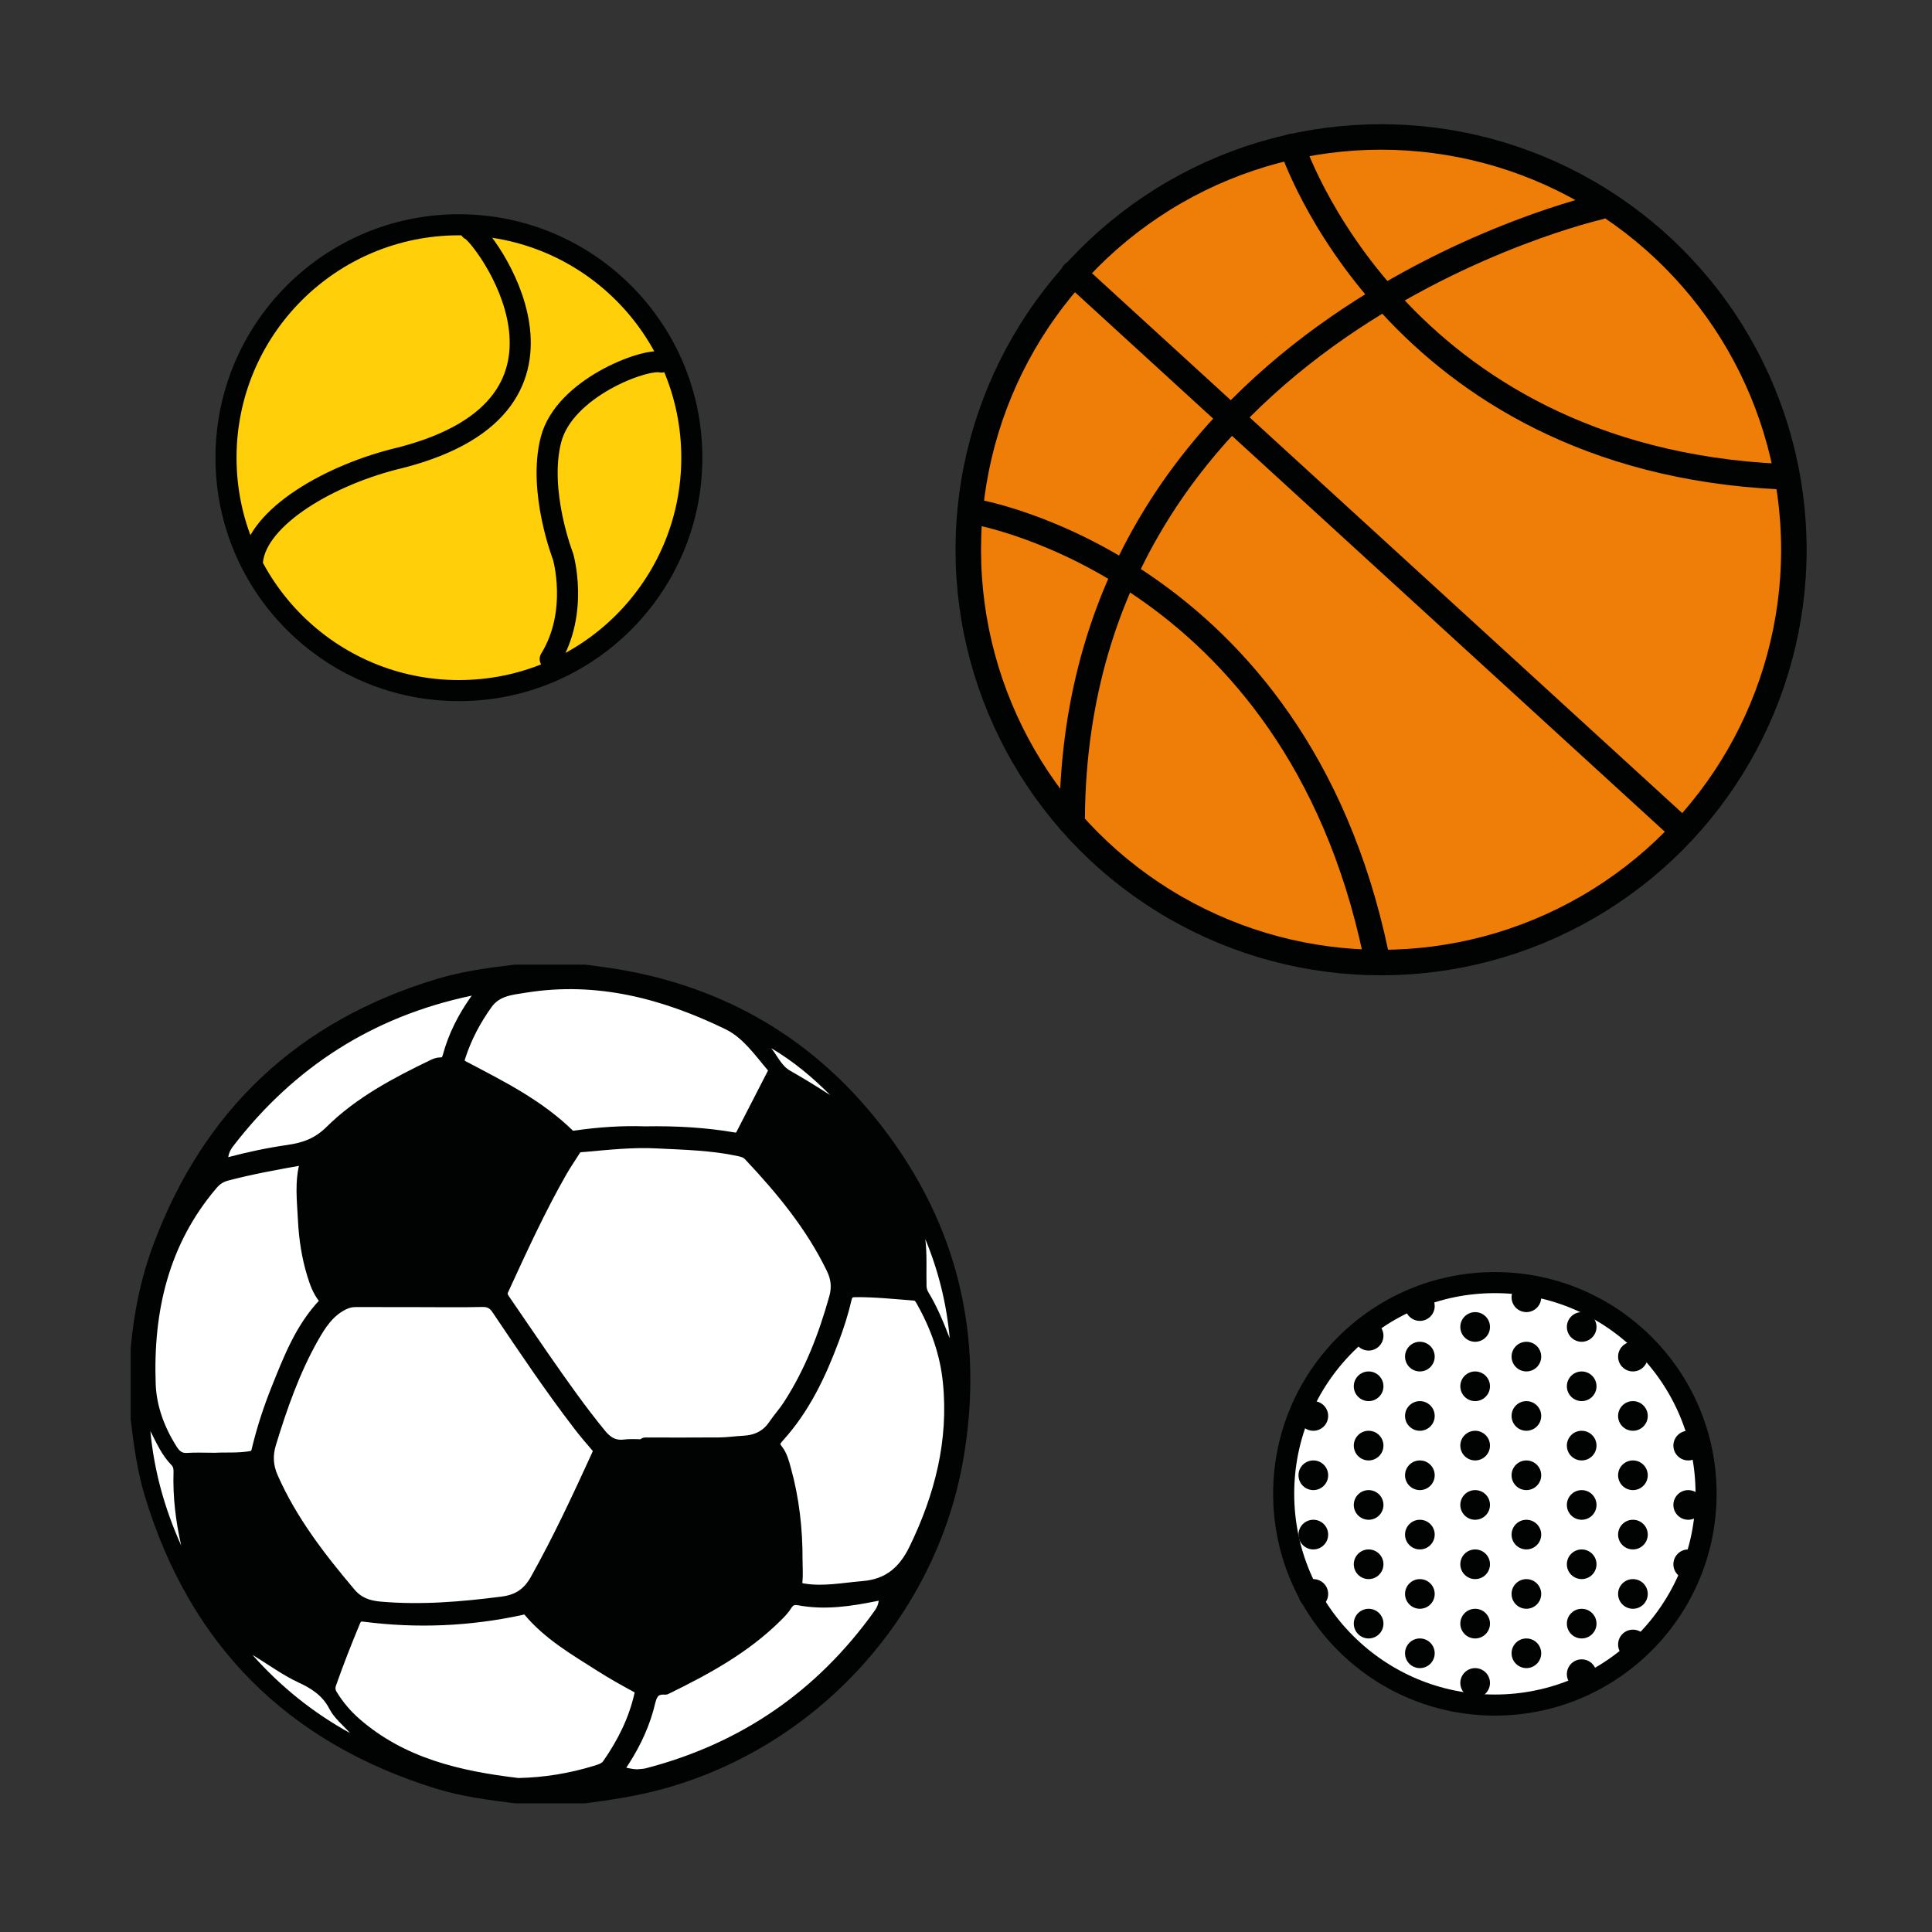 <?xml version="1.0" encoding="utf-8"?>
<!-- Generator: Adobe Illustrator 16.0.0, SVG Export Plug-In . SVG Version: 6.00 Build 0)  -->
<!DOCTYPE svg PUBLIC "-//W3C//DTD SVG 1.1//EN" "http://www.w3.org/Graphics/SVG/1.1/DTD/svg11.dtd">
<svg version="1.1" xmlns="http://www.w3.org/2000/svg" xmlns:xlink="http://www.w3.org/1999/xlink" x="0px" y="0px" width="220px"
	 height="220.001px" viewBox="0 0 220 220.001" enable-background="new 0 0 220 220.001" xml:space="preserve">
<rect x="0" y="0" width="220" height="220.001" fill="#333333" stroke="none"/>
<g id="bg">
</g>
<g id="Layer_1">
	<g>
		
			<circle fill="#EF7E08" stroke="#010202" stroke-width="2.904" stroke-linecap="round" stroke-linejoin="round" stroke-miterlimit="10" cx="157.265" cy="62.601" r="47.006"/>
		
			<path fill="none" stroke="#010202" stroke-width="2.904" stroke-linecap="round" stroke-linejoin="round" stroke-miterlimit="10" d="
			M182.117,23.563c0,0-59.545,13.547-60.028,69.48"/>
		
			<line fill="none" stroke="#010202" stroke-width="2.904" stroke-linecap="round" stroke-linejoin="round" stroke-miterlimit="10" x1="122.232" y1="31.149" x2="191.452" y2="94.458"/>
		
			<path fill="none" stroke="#010202" stroke-width="2.904" stroke-linecap="round" stroke-linejoin="round" stroke-miterlimit="10" d="
			M111.14,58.302c0,0,36.237,6.133,45.529,50.289"/>
		
			<path fill="none" stroke="#010202" stroke-width="2.904" stroke-linecap="round" stroke-linejoin="round" stroke-miterlimit="10" d="
			M147.136,16.692c0,0,11.609,35.545,55.694,37.586"/>
	</g>
	<g>
		
			<circle fill="#FFD009" stroke="#010202" stroke-width="2.4" stroke-linecap="round" stroke-linejoin="round" stroke-miterlimit="10" cx="52.257" cy="52.118" r="26.522"/>
		
			<path fill="#FFD009" stroke="#010202" stroke-width="2.4" stroke-linecap="round" stroke-linejoin="round" stroke-miterlimit="10" d="
			M53.552,26.153c1.338,0.445,16.059,19.807-7.941,25.965c-8.103,1.906-16.327,6.779-16.862,11.775"/>
		
			<path fill="#FFD009" stroke="#010202" stroke-width="2.4" stroke-linecap="round" stroke-linejoin="round" stroke-miterlimit="10" d="
			M75.322,41.231c-1.889-0.467-11.063,2.945-12.581,8.832c-1.517,5.891,1.376,13.311,1.376,13.311s1.837,6.32-1.466,11.672"/>
	</g>
	<g>
		
			<path fill="#FFFFFF" stroke="#010202" stroke-width="2.4" stroke-linecap="round" stroke-linejoin="round" stroke-miterlimit="10" d="
			M170.228,194.159c-13.284,0-24.054-10.777-24.054-24.067c0-13.283,10.77-24.04,24.054-24.04c13.274,0,24.046,10.757,24.046,24.04
			C194.273,183.382,183.502,194.159,170.228,194.159z"/>
		<g>
			<circle fill="#010202" cx="192.24" cy="164.613" r="1.689"/>
		</g>
		<g>
			<circle fill="#010202" cx="192.24" cy="171.37" r="1.689"/>
		</g>
		<g>
			<circle fill="#010202" cx="192.24" cy="178.126" r="1.689"/>
		</g>
		<g>
			<circle fill="#010202" cx="185.944" cy="154.479" r="1.689"/>
		</g>
		<g>
			<circle fill="#010202" cx="185.944" cy="161.236" r="1.689"/>
		</g>
		<g>
			<circle fill="#010202" cx="185.944" cy="167.991" r="1.689"/>
		</g>
		<g>
			<circle fill="#010202" cx="185.944" cy="174.747" r="1.689"/>
		</g>
		<g>
			<circle fill="#010202" cx="185.944" cy="181.505" r="1.689"/>
		</g>
		<g>
			<circle fill="#010202" cx="185.944" cy="187.261" r="1.689"/>
		</g>
		<g>
			<circle fill="#010202" cx="180.109" cy="151.102" r="1.688"/>
		</g>
		<g>
			<circle fill="#010202" cx="180.109" cy="157.858" r="1.688"/>
		</g>
		<g>
			<circle fill="#010202" cx="180.109" cy="164.613" r="1.688"/>
		</g>
		<g>
			<circle fill="#010202" cx="180.109" cy="171.37" r="1.688"/>
		</g>
		<g>
			<circle fill="#010202" cx="180.109" cy="178.126" r="1.688"/>
		</g>
		<g>
			<circle fill="#010202" cx="180.109" cy="184.884" r="1.688"/>
		</g>
		<g>
			<circle fill="#010202" cx="180.109" cy="190.64" r="1.688"/>
		</g>
		<g>
			<circle fill="#010202" cx="173.813" cy="147.724" r="1.688"/>
		</g>
		<g>
			<circle fill="#010202" cx="173.813" cy="154.479" r="1.688"/>
		</g>
		<g>
			<circle fill="#010202" cx="173.813" cy="161.236" r="1.688"/>
		</g>
		<g>
			<circle fill="#010202" cx="173.813" cy="167.991" r="1.688"/>
		</g>
		<g>
			<circle fill="#010202" cx="173.813" cy="174.747" r="1.688"/>
		</g>
		<g>
			<circle fill="#010202" cx="173.813" cy="181.505" r="1.688"/>
		</g>
		<g>
			<circle fill="#010202" cx="173.813" cy="188.261" r="1.688"/>
		</g>
		<g>
			<circle fill="#010202" cx="167.978" cy="151.102" r="1.689"/>
		</g>
		<g>
			<circle fill="#010202" cx="167.978" cy="157.858" r="1.689"/>
		</g>
		<g>
			<circle fill="#010202" cx="167.978" cy="164.613" r="1.689"/>
		</g>
		<g>
			<circle fill="#010202" cx="167.978" cy="171.37" r="1.689"/>
		</g>
		<g>
			<circle fill="#010202" cx="167.978" cy="178.126" r="1.689"/>
		</g>
		<g>
			<circle fill="#010202" cx="167.978" cy="184.884" r="1.689"/>
		</g>
		<g>
			<circle fill="#010202" cx="167.978" cy="191.64" r="1.689"/>
		</g>
		<g>
			<circle fill="#010202" cx="161.683" cy="148.724" r="1.689"/>
		</g>
		<g>
			<circle fill="#010202" cx="161.683" cy="154.479" r="1.689"/>
		</g>
		<g>
			<circle fill="#010202" cx="161.683" cy="161.236" r="1.689"/>
		</g>
		<g>
			<circle fill="#010202" cx="161.683" cy="167.991" r="1.689"/>
		</g>
		<g>
			<circle fill="#010202" cx="161.683" cy="174.747" r="1.689"/>
		</g>
		<g>
			<circle fill="#010202" cx="161.683" cy="181.505" r="1.689"/>
		</g>
		<g>
			<circle fill="#010202" cx="161.683" cy="188.261" r="1.689"/>
		</g>
		<g>
			<circle fill="#010202" cx="155.847" cy="152.102" r="1.689"/>
		</g>
		<g>
			<circle fill="#010202" cx="155.847" cy="157.858" r="1.689"/>
		</g>
		<g>
			<circle fill="#010202" cx="155.847" cy="164.613" r="1.689"/>
		</g>
		<g>
			<circle fill="#010202" cx="155.847" cy="171.37" r="1.689"/>
		</g>
		<g>
			<circle fill="#010202" cx="155.847" cy="178.126" r="1.689"/>
		</g>
		<g>
			<circle fill="#010202" cx="155.847" cy="184.884" r="1.689"/>
		</g>
		<g>
			<circle fill="#010202" cx="149.551" cy="161.236" r="1.689"/>
		</g>
		<g>
			<circle fill="#010202" cx="149.551" cy="167.991" r="1.689"/>
		</g>
		<g>
			<circle fill="#010202" cx="149.551" cy="174.747" r="1.689"/>
		</g>
		<g>
			<circle fill="#010202" cx="149.551" cy="181.505" r="1.689"/>
		</g>
	</g>
	<g>
		<g id="Layer_2_5_">
			<g>
				<g id="soccer_6_">
					
						<path fill="#010202" stroke="#010202" stroke-width="1.603" stroke-linecap="round" stroke-linejoin="round" stroke-miterlimit="10" d="
						M99.778,128.743c-7.547-9.758-17.535-15.618-29.743-17.618c-1.144-0.189-2.297-0.321-3.443-0.481h-7.92
						c-2.958,0.345-5.903,0.754-8.766,1.62c-15.431,4.676-26,14.56-31.659,29.653c-1.415,3.772-2.224,7.7-2.564,11.716v7.921
						c0.341,2.897,0.729,5.784,1.579,8.586c5.054,16.676,15.932,27.581,32.561,32.748c2.882,0.894,5.871,1.283,8.854,1.659h7.916
						c2.89-0.381,5.768-0.817,8.593-1.583c17.29-4.709,30.67-19.298,33.724-36.954C111.276,152.282,108.302,139.767,99.778,128.743z
						 M95.211,147.802c-1.214,4.349-2.821,8.521-5.29,12.32c-0.514,0.79-1.15,1.494-1.68,2.272
						c-0.869,1.271-2.092,1.823-3.588,1.898c-0.908,0.049-1.814,0.186-2.721,0.193c-2.821,0.025-5.646,0.009-8.469,0.009v0.209
						c-0.785,0-1.579-0.076-2.355,0.019c-1.231,0.145-2.073-0.369-2.826-1.286c-2.333-2.841-4.434-5.854-6.534-8.869
						c-1.491-2.141-2.94-4.306-4.42-6.449c-0.285-0.409-0.445-0.77-0.204-1.289c2.111-4.594,4.208-9.195,6.725-13.585
						c0.469-0.813,1.014-1.583,1.502-2.385c0.301-0.496,0.831-0.453,1.26-0.492c2.718-0.245,5.443-0.535,8.172-0.397
						c3.127,0.157,6.269,0.222,9.355,0.882c0.473,0.104,0.918,0.221,1.258,0.581c3.695,3.921,7.106,8.044,9.479,12.938
						C95.424,145.497,95.553,146.575,95.211,147.802z M30.892,168.326c-0.589-1.33-0.669-2.605-0.24-4.007
						c1.27-4.153,2.697-8.24,4.838-12.037c0.869-1.536,1.815-3.014,3.479-3.863c0.501-0.253,0.981-0.381,1.522-0.381
						c2.454,0.004,4.901,0.004,7.355,0.004v0.004c2.356,0,4.713,0.036,7.069-0.02c0.854-0.016,1.375,0.271,1.848,0.979
						c3.002,4.456,5.992,8.921,9.268,13.186c0.629,0.817,1.294,1.615,1.979,2.393c0.317,0.357,0.368,0.677,0.177,1.106
						c-2.209,4.829-4.445,9.639-7.043,14.276c-0.91,1.619-2.128,2.404-3.907,2.634c-4.646,0.597-9.294,0.989-13.983,0.576
						c-1.396-0.124-2.559-0.532-3.52-1.676C36.298,177.434,33.064,173.244,30.892,168.326z M59.833,112.234
						c8.205-1.306,15.832,0.698,23.13,4.244c2.201,1.07,3.62,3.164,5.187,5.003c0.24,0.28,0.121,0.584-0.027,0.878
						c-1.183,2.288-2.361,4.577-3.532,6.869c-0.231,0.453-0.548,0.608-1.069,0.517c-3.255-0.558-6.542-0.745-10.076-0.685
						c-2.498-0.09-5.219,0.08-7.925,0.477c-0.344,0.053-0.608,0.008-0.86-0.232c-3.447-3.363-7.704-5.488-11.9-7.691
						c-0.686-0.357-0.75-0.71-0.553-1.318c0.709-2.2,1.768-4.208,3.121-6.093C56.471,112.616,58.182,112.499,59.833,112.234z
						 M25.172,131.938c0.044-0.806,0.349-1.402,0.786-1.963c7.054-9.146,16.195-14.975,27.506-17.363
						c0.554-0.115,1.326-0.558,1.655,0c0.28,0.48-0.517,0.89-0.829,1.336c-1.371,1.938-2.449,4.02-3.074,6.319
						c-0.156,0.577-0.396,0.954-1.07,0.942c-0.269-0.005-0.558,0.117-0.806,0.236c-4.172,2.015-8.293,4.184-11.599,7.454
						c-1.467,1.455-3.015,2-4.902,2.273c-2.265,0.324-4.509,0.802-6.725,1.392C25.449,132.743,25.044,132.675,25.172,131.938z
						 M24.523,166.23c-1.294,0-2.24-0.049-3.178,0.016c-0.918,0.061-1.459-0.376-1.912-1.094c-1.463-2.305-2.408-4.854-2.505-7.523
						c-0.301-8.425,1.486-16.264,7.126-22.878c0.473-0.553,0.994-0.896,1.699-1.086c2.854-0.753,5.752-1.271,8.654-1.787
						c0.376-0.069,0.732-0.102,0.558,0.493c-0.638,2.16-0.342,4.368-0.237,6.549c0.104,2.088,0.417,4.177,1.042,6.196
						c0.281,0.907,0.598,1.787,1.187,2.544c0.232,0.305,0.353,0.573,0.035,0.906c-2.616,2.763-3.947,6.233-5.325,9.673
						c-0.91,2.271-1.669,4.601-2.232,6.984c-0.129,0.565-0.397,0.739-0.942,0.826C27.052,166.282,25.61,166.162,24.523,166.23z
						 M67.926,201.825c-2.897,0.893-5.855,1.383-8.93,1.443c-6.758-0.799-13.268-2.285-18.601-6.938
						c-1.071-0.934-1.981-2.011-2.73-3.23c-0.289-0.464-0.34-0.905-0.16-1.427c0.842-2.4,1.771-4.765,2.749-7.113
						c0.28-0.674,0.669-0.767,1.311-0.682c5.937,0.757,11.832,0.51,17.685-0.749c0.356-0.073,0.701-0.241,1.029,0.15
						c2.268,2.738,5.311,4.485,8.249,6.354c1.298,0.826,2.646,1.576,3.995,2.309c0.465,0.257,0.625,0.51,0.509,1.042
						c-0.652,2.931-1.972,5.552-3.671,7.996C69.012,201.485,68.466,201.658,67.926,201.825z M100.792,182.727
						c-0.101,0.435-0.301,0.818-0.562,1.184c-6.637,9.282-15.475,15.37-26.524,18.232c-0.356,0.091-0.742,0.088-1.114,0.133
						c-0.613,0-1.19-0.149-1.776-0.277c-0.584-0.129-0.692-0.369-0.332-0.902c1.366-2.012,2.474-4.163,3.134-6.513
						c0.338-1.182,0.381-2.533,2.141-2.412c4.529-2.213,8.942-4.605,12.565-8.2c0.4-0.397,0.81-0.806,1.103-1.283
						c0.392-0.641,0.909-0.81,1.591-0.683c2.897,0.543,5.748,0.116,8.585-0.46C100.86,181.289,101.084,181.484,100.792,182.727z
						 M104.294,176.458c-1.246,2.569-3.035,4.138-6.008,4.382c-2.281,0.188-4.533,0.653-6.838,0.268
						c-0.613-0.1-0.97-0.229-0.882-0.986c0.093-0.806,0.02-1.634,0.02-2.447c0.016-3.5-0.368-6.954-1.307-10.334
						c-0.208-0.754-0.409-1.547-0.897-2.163c-0.569-0.709-0.337-1.118,0.212-1.724c2.87-3.175,4.67-6.975,6.152-10.938
						c0.578-1.531,1.075-3.085,1.443-4.679c0.16-0.685,0.533-0.92,1.193-0.929c2.262-0.02,4.51,0.222,6.763,0.394
						c0.517,0.039,0.749,0.413,0.966,0.801c1.627,2.882,2.726,5.969,3.054,9.243C108.848,164.095,107.232,170.411,104.294,176.458z"
						/>
					
						<path fill="#FFFFFF" stroke="#010202" stroke-width="1.603" stroke-linecap="round" stroke-linejoin="round" stroke-miterlimit="10" d="
						M104.294,176.458c-1.246,2.569-3.035,4.138-6.008,4.382c-2.281,0.188-4.533,0.653-6.838,0.268
						c-0.613-0.1-0.97-0.229-0.882-0.986c0.093-0.806,0.02-1.634,0.02-2.447c0.016-3.5-0.368-6.954-1.307-10.334
						c-0.208-0.754-0.409-1.547-0.897-2.163c-0.569-0.709-0.337-1.118,0.212-1.724c2.87-3.175,4.67-6.975,6.152-10.938
						c0.578-1.531,1.075-3.085,1.443-4.679c0.16-0.685,0.533-0.92,1.193-0.929c2.262-0.02,4.51,0.222,6.763,0.394
						c0.517,0.039,0.749,0.413,0.966,0.801c1.627,2.882,2.726,5.969,3.054,9.243C108.848,164.095,107.232,170.411,104.294,176.458z"
						/>
					
						<path fill="#FFFFFF" stroke="#010202" stroke-width="1.603" stroke-linecap="round" stroke-linejoin="round" stroke-miterlimit="10" d="
						M100.792,182.727c-0.101,0.435-0.301,0.818-0.562,1.184c-6.637,9.282-15.475,15.37-26.524,18.232
						c-0.356,0.091-0.742,0.088-1.114,0.133c-0.613,0-1.19-0.149-1.776-0.277c-0.584-0.129-0.692-0.369-0.332-0.902
						c1.366-2.012,2.474-4.163,3.134-6.513c0.338-1.182,0.381-2.533,2.141-2.412c4.529-2.213,8.942-4.605,12.565-8.2
						c0.4-0.397,0.81-0.806,1.103-1.283c0.392-0.641,0.909-0.81,1.591-0.683c2.897,0.543,5.748,0.116,8.585-0.46
						C100.86,181.289,101.084,181.484,100.792,182.727z"/>
					
						<path fill="#FFFFFF" stroke="#010202" stroke-width="1.603" stroke-linecap="round" stroke-linejoin="round" stroke-miterlimit="10" d="
						M73.032,192.983c-0.653,2.931-1.972,5.552-3.671,7.996c-0.349,0.506-0.895,0.678-1.436,0.846
						c-2.898,0.893-5.855,1.383-8.93,1.443c-6.757-0.799-13.267-2.285-18.601-6.938c-1.07-0.934-1.98-2.011-2.73-3.23
						c-0.288-0.464-0.341-0.905-0.16-1.427c0.842-2.4,1.771-4.765,2.75-7.113c0.28-0.674,0.669-0.767,1.311-0.682
						c5.936,0.757,11.831,0.51,17.683-0.749c0.357-0.073,0.702-0.241,1.03,0.15c2.269,2.738,5.312,4.485,8.249,6.354
						c1.299,0.826,2.646,1.576,3.996,2.309C72.988,192.198,73.148,192.451,73.032,192.983z"/>
					
						<path fill="#FFFFFF" stroke="#010202" stroke-width="1.603" stroke-linecap="round" stroke-linejoin="round" stroke-miterlimit="10" d="
						M95.211,147.802c-1.214,4.349-2.821,8.521-5.29,12.32c-0.514,0.79-1.15,1.494-1.68,2.272c-0.869,1.271-2.092,1.823-3.588,1.898
						c-0.908,0.049-1.814,0.186-2.721,0.193c-2.821,0.025-5.646,0.009-8.469,0.009v0.209c-0.785,0-1.579-0.076-2.355,0.019
						c-1.231,0.145-2.073-0.369-2.826-1.286c-2.333-2.841-4.434-5.854-6.534-8.869c-1.491-2.141-2.94-4.306-4.42-6.449
						c-0.285-0.409-0.445-0.77-0.204-1.289c2.111-4.594,4.208-9.195,6.725-13.585c0.469-0.813,1.014-1.583,1.502-2.385
						c0.301-0.496,0.831-0.453,1.26-0.492c2.718-0.245,5.443-0.535,8.172-0.397c3.127,0.157,6.269,0.222,9.355,0.882
						c0.473,0.104,0.918,0.221,1.258,0.581c3.695,3.921,7.106,8.044,9.479,12.938C95.424,145.497,95.553,146.575,95.211,147.802z"/>
					
						<path fill="#FFFFFF" stroke="#010202" stroke-width="1.603" stroke-linecap="round" stroke-linejoin="round" stroke-miterlimit="10" d="
						M88.123,122.359c-1.183,2.288-2.361,4.577-3.532,6.869c-0.231,0.453-0.548,0.608-1.069,0.517
						c-3.255-0.558-6.542-0.745-10.076-0.685c-2.498-0.09-5.219,0.08-7.925,0.477c-0.344,0.053-0.608,0.008-0.86-0.232
						c-3.447-3.363-7.704-5.488-11.9-7.691c-0.686-0.357-0.75-0.71-0.553-1.318c0.709-2.2,1.768-4.208,3.121-6.093
						c1.143-1.586,2.854-1.703,4.506-1.968c8.205-1.306,15.832,0.698,23.13,4.244c2.2,1.07,3.62,3.164,5.187,5.003
						C88.39,121.762,88.271,122.065,88.123,122.359z"/>
					
						<path fill="#FFFFFF" stroke="#010202" stroke-width="1.603" stroke-linecap="round" stroke-linejoin="round" stroke-miterlimit="10" d="
						M54.291,113.947c-1.371,1.938-2.449,4.02-3.074,6.319c-0.156,0.577-0.396,0.954-1.069,0.942
						c-0.269-0.005-0.558,0.117-0.807,0.236c-4.172,2.015-8.292,4.184-11.599,7.454c-1.467,1.455-3.014,2-4.902,2.273
						c-2.265,0.324-4.509,0.802-6.725,1.392c-0.666,0.179-1.07,0.11-0.942-0.627c0.044-0.806,0.349-1.402,0.786-1.963
						c7.054-9.146,16.195-14.975,27.506-17.363c0.554-0.115,1.326-0.558,1.655,0C55.401,113.092,54.603,113.501,54.291,113.947z"/>
					
						<path fill="#FFFFFF" stroke="#010202" stroke-width="1.603" stroke-linecap="round" stroke-linejoin="round" stroke-miterlimit="10" d="
						M36.992,148.566c-2.617,2.763-3.947,6.233-5.326,9.673c-0.91,2.271-1.668,4.601-2.232,6.985
						c-0.129,0.565-0.396,0.738-0.942,0.825c-1.438,0.233-2.882,0.112-3.968,0.182c-1.295,0-2.24-0.05-3.178,0.015
						c-0.918,0.061-1.46-0.376-1.913-1.094c-1.462-2.305-2.408-4.853-2.505-7.523c-0.3-8.424,1.487-16.264,7.127-22.877
						c0.473-0.554,0.994-0.897,1.699-1.087c2.854-0.753,5.752-1.271,8.653-1.787c0.377-0.067,0.733-0.1,0.558,0.494
						c-0.637,2.159-0.342,4.367-0.236,6.548c0.104,2.089,0.416,4.177,1.042,6.196c0.28,0.907,0.597,1.788,1.187,2.546
						C37.189,147.968,37.308,148.233,36.992,148.566z"/>
					
						<path fill="#FFFFFF" stroke="#010202" stroke-width="1.603" stroke-linecap="round" stroke-linejoin="round" stroke-miterlimit="10" d="
						M68.187,165.689c-2.209,4.829-4.445,9.639-7.043,14.276c-0.91,1.619-2.128,2.404-3.907,2.634
						c-4.646,0.597-9.294,0.989-13.983,0.576c-1.396-0.124-2.559-0.532-3.52-1.676c-3.436-4.067-6.67-8.256-8.842-13.174
						c-0.589-1.33-0.669-2.605-0.24-4.007c1.27-4.153,2.697-8.24,4.838-12.037c0.869-1.536,1.815-3.014,3.479-3.863
						c0.501-0.253,0.981-0.381,1.522-0.381c2.454,0.004,4.901,0.004,7.355,0.004v0.004c2.356,0,4.713,0.036,7.069-0.02
						c0.854-0.016,1.375,0.271,1.848,0.979c3.002,4.456,5.992,8.921,9.268,13.186c0.629,0.817,1.294,1.615,1.979,2.393
						C68.328,164.94,68.378,165.26,68.187,165.689z"/>
				</g>
				<path fill="#FFFFFF" d="M108.147,152.389c-0.706-1.805-1.417-3.58-2.423-5.222c-0.127-0.205-0.209-0.467-0.216-0.704
					c-0.05-1.785,0.079-3.574-0.142-5.366C106.875,144.726,107.792,148.493,108.147,152.389z"/>
				<path fill="#FFFFFF" d="M94.541,124.708c-1.506-0.98-3.033-1.905-4.586-2.797c-0.969-0.557-1.434-1.683-2.137-2.557
					C90.311,120.833,92.516,122.656,94.541,124.708z"/>
				<path fill="#FFFFFF" d="M17.124,162.96c0.7,1.368,1.319,2.772,2.413,3.885c0.215,0.218,0.23,0.51,0.222,0.795
					c-0.086,2.819,0.246,5.597,0.874,8.346C18.757,171.832,17.546,167.505,17.124,162.96z"/>
				<path fill="#FFFFFF" d="M28.755,188.455c1.749,1.043,3.386,2.272,5.229,3.129c1.482,0.687,2.738,1.483,3.526,3.009
					c0.552,1.066,1.542,1.855,2.358,2.757C35.641,195.031,31.953,192.053,28.755,188.455z"/>
			</g>
		</g>
	</g>
</g>
</svg>
